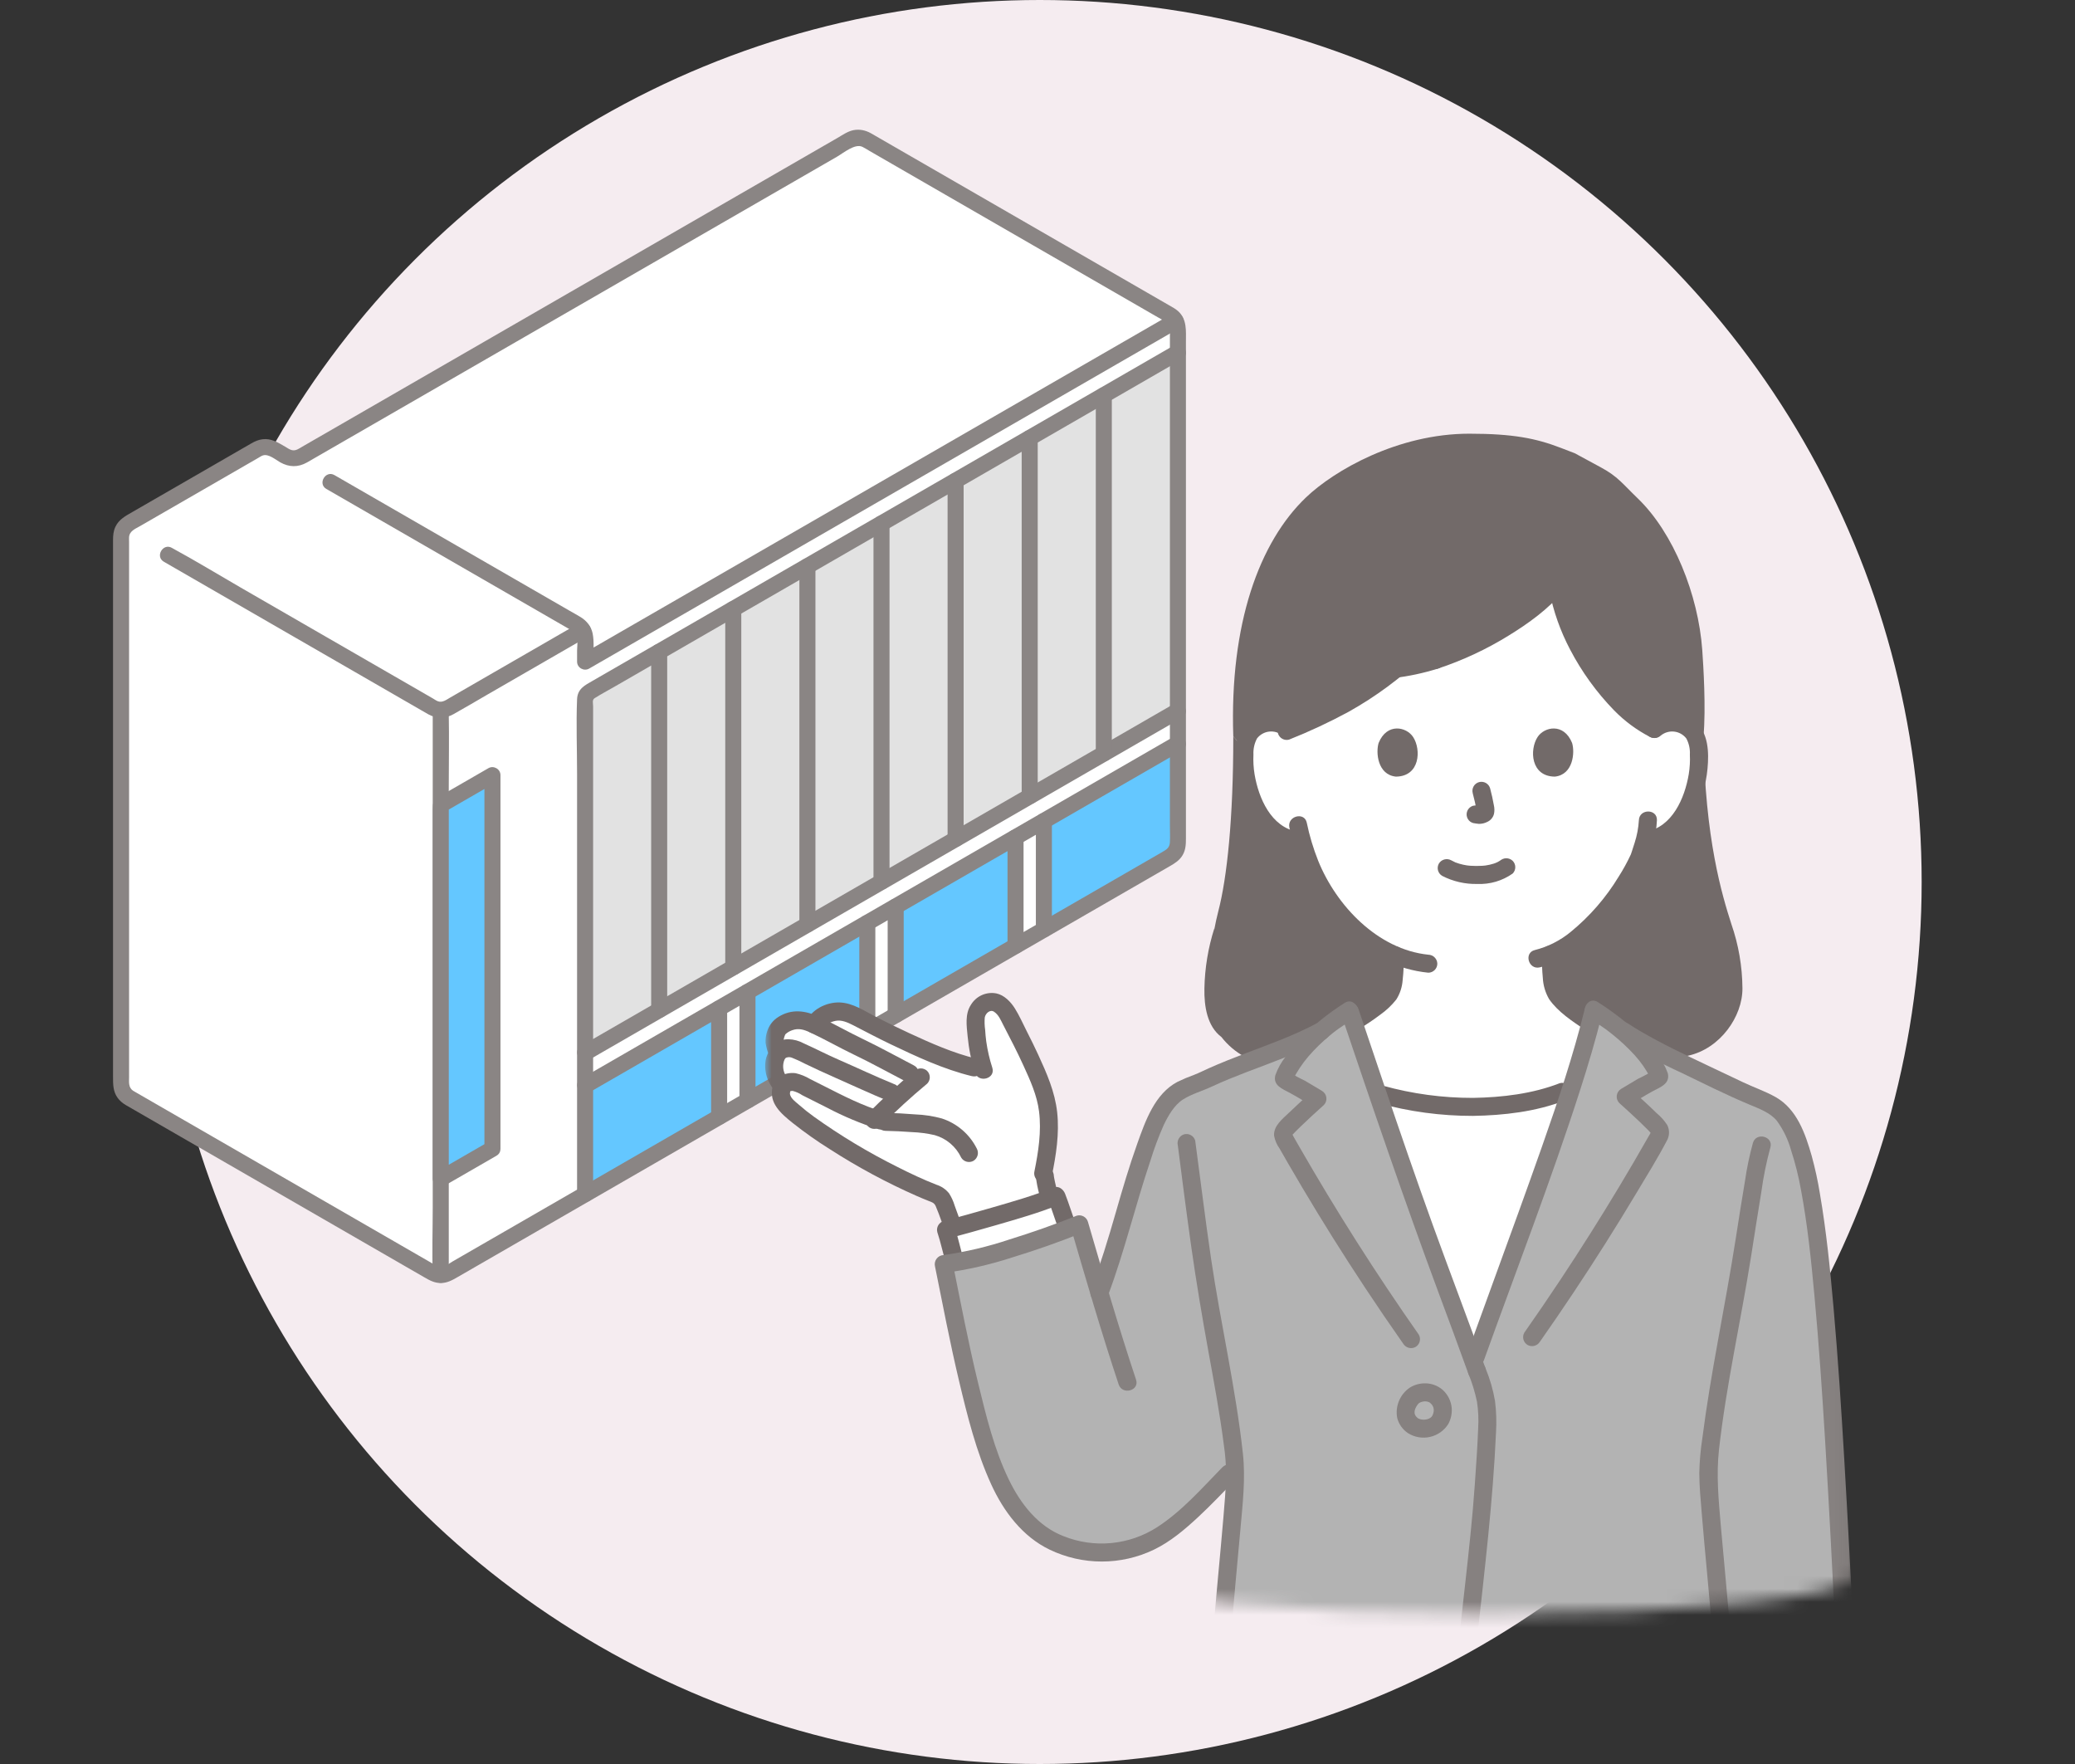 <svg width="160" height="136" viewBox="0 0 160 136" fill="none" xmlns="http://www.w3.org/2000/svg">
<rect x="0" y="0" width="160" height="136" fill="#333333" stroke="none"/>
<circle cx="80.176" cy="68" r="68" fill="#F5ECF0"/>
<path d="M9.335 83.014V41.406C9.335 40.965 9.571 40.556 9.953 40.336L19.847 34.629C20.23 34.408 20.701 34.408 21.083 34.629L22.03 35.175C22.413 35.395 22.882 35.397 23.264 35.176C33.271 29.407 58.317 14.957 65.563 10.778C65.945 10.558 66.415 10.559 66.798 10.78L90.209 24.285C90.592 24.506 90.828 24.911 90.828 25.352C90.828 37.631 90.828 52.586 90.828 64.996C90.828 65.437 90.59 65.844 90.207 66.064C70.305 77.546 54.513 86.656 34.609 98.137C34.226 98.358 33.752 98.359 33.37 98.138L9.953 84.63C9.571 84.409 9.335 84.001 9.335 83.56V83.014Z" fill="white"/>
<path d="M45.115 53.536C52.127 49.491 83.816 31.21 90.827 27.166V54.804C74.03 64.493 62.452 71.173 45.115 81.174V53.536Z" fill="#E2E2E2"/>
<path d="M90.829 57.326V65.706C87.326 67.726 83.889 69.709 80.494 71.668V63.288C83.766 61.4 87.175 59.434 90.829 57.326Z" fill="#64C7FF"/>
<path d="M78.307 64.549C78.307 68.02 78.307 69.46 78.307 72.929C75.2 74.721 72.124 76.495 69.064 78.261V69.882C72.111 68.123 75.159 66.365 78.307 64.549Z" fill="#64C7FF"/>
<path d="M66.878 71.142V79.522C63.793 81.302 60.719 83.075 57.636 84.853V76.474C60.811 74.642 63.858 72.884 66.878 71.142Z" fill="#64C7FF"/>
<path d="M55.45 77.735V86.115C52.026 88.09 48.589 90.073 45.115 92.077V83.697C48.784 81.581 52.194 79.613 55.45 77.735Z" fill="#64C7FF"/>
<path d="M9.953 83.014V41.782C9.953 41.658 9.944 41.531 9.953 41.407C9.989 40.929 10.449 40.763 10.813 40.553C13.85 38.801 16.887 37.049 19.923 35.298C20.034 35.234 20.153 35.148 20.277 35.11C20.717 34.975 21.249 35.444 21.61 35.646C22.292 36.028 22.981 36.041 23.667 35.657C24.066 35.434 24.459 35.201 24.855 34.972C26.815 33.843 28.774 32.712 30.733 31.582C35.624 28.762 40.514 25.941 45.405 23.12C50.086 20.419 54.767 17.719 59.449 15.019C61.146 14.039 62.844 13.06 64.542 12.081C65.042 11.792 65.923 11.045 66.497 11.32C66.688 11.411 66.869 11.534 67.052 11.639C69.802 13.226 72.553 14.813 75.304 16.4C78.863 18.453 82.422 20.506 85.981 22.559L89.266 24.454C89.468 24.571 89.682 24.677 89.877 24.806C90.285 25.076 90.21 25.488 90.21 25.927C90.21 26.83 90.21 27.732 90.21 28.635C90.21 36.462 90.21 44.288 90.21 52.115C90.21 55.946 90.21 59.777 90.21 63.609C90.21 64.045 90.231 64.487 90.21 64.923C90.188 65.364 89.956 65.495 89.593 65.705C88.647 66.251 87.701 66.797 86.754 67.343C84.935 68.392 83.116 69.442 81.296 70.491C74.399 74.47 67.502 78.449 60.605 82.427C53.642 86.444 46.679 90.461 39.716 94.478C38.808 95.001 37.901 95.525 36.993 96.048C36.546 96.306 36.098 96.564 35.651 96.822C35.401 96.967 35.15 97.111 34.9 97.255C34.673 97.387 34.432 97.579 34.178 97.656C33.854 97.753 33.597 97.555 33.334 97.404L30.44 95.734C26.952 93.722 23.464 91.71 19.977 89.698C17.048 88.009 14.12 86.319 11.191 84.63C10.923 84.475 10.654 84.322 10.387 84.166C10.347 84.143 10.305 84.123 10.267 84.097C9.883 83.837 9.954 83.422 9.954 83.014C9.953 82.219 8.716 82.217 8.716 83.014C8.716 83.591 8.711 84.141 9.064 84.634C9.232 84.869 9.448 85.047 9.695 85.195C9.941 85.343 10.193 85.483 10.442 85.626L13.973 87.663C17.626 89.77 21.278 91.877 24.931 93.984C27.533 95.486 30.136 96.987 32.738 98.488C33.132 98.716 33.507 98.92 33.989 98.919C34.486 98.919 34.879 98.695 35.298 98.453C35.798 98.165 36.298 97.876 36.798 97.588C37.735 97.048 38.671 96.507 39.608 95.967C43.236 93.874 46.864 91.781 50.492 89.688C57.403 85.702 64.314 81.715 71.225 77.729C74.766 75.686 78.307 73.643 81.848 71.6C83.692 70.537 85.535 69.474 87.378 68.41C88.324 67.864 89.271 67.318 90.217 66.772C90.606 66.548 90.961 66.323 91.193 65.924C91.43 65.518 91.445 65.091 91.445 64.633C91.445 56.725 91.445 48.818 91.445 40.91C91.445 36.992 91.445 33.074 91.445 29.156C91.445 28.224 91.445 27.293 91.445 26.361C91.445 25.51 91.537 24.612 90.839 23.986C90.632 23.8 90.381 23.671 90.141 23.533C87.474 21.994 84.808 20.456 82.141 18.918C78.505 16.82 74.868 14.722 71.231 12.624L67.809 10.65C67.586 10.522 67.366 10.388 67.141 10.265C66.729 10.039 66.269 9.941 65.803 10.036C65.351 10.128 64.942 10.423 64.546 10.651C60.736 12.848 56.926 15.046 53.116 17.244C48.038 20.174 42.96 23.103 37.882 26.032C33.445 28.591 29.009 31.151 24.572 33.709C24.154 33.949 23.737 34.19 23.32 34.43C23.074 34.572 22.818 34.774 22.518 34.707C22.327 34.665 22.146 34.528 21.979 34.432C21.431 34.116 20.92 33.786 20.252 33.864C19.93 33.901 19.653 34.026 19.379 34.184L15.154 36.622C13.511 37.569 11.869 38.517 10.226 39.464C9.695 39.771 9.162 40.037 8.89 40.633C8.74 40.963 8.716 41.298 8.716 41.649C8.716 43.85 8.716 46.052 8.716 48.254C8.716 50.456 8.716 56.366 8.716 60.422C8.716 64.478 8.716 68.921 8.716 73.171V83.014C8.716 83.809 9.953 83.81 9.953 83.014Z" fill="#8A8584"/>
<path d="M90.516 26.633C89.353 27.303 88.191 27.974 87.028 28.645C84.134 30.314 81.24 31.984 78.346 33.654C74.613 35.807 70.879 37.961 67.145 40.115L56.128 46.471C53.391 48.05 50.653 49.629 47.915 51.209L45.676 52.5C45.094 52.836 44.53 53.103 44.497 53.911C44.419 55.82 44.497 57.749 44.497 59.659C44.497 63.677 44.497 67.695 44.497 71.713C44.497 75.915 44.497 80.116 44.497 84.318V91.725C44.497 91.842 44.497 91.96 44.497 92.078C44.497 92.873 45.734 92.874 45.734 92.078C45.734 90.343 45.734 88.609 45.734 86.874V75.066C45.734 70.832 45.734 66.597 45.734 62.363C45.734 59.733 45.734 57.102 45.734 54.471C45.734 54.217 45.641 53.959 45.853 53.826C46.346 53.514 46.867 53.241 47.371 52.95C49.775 51.563 52.179 50.176 54.583 48.79C58.112 46.754 61.642 44.718 65.171 42.682C68.95 40.502 72.729 38.322 76.507 36.142L85.965 30.686L90.915 27.83L91.141 27.7C91.83 27.302 91.208 26.234 90.516 26.633H90.516Z" fill="#8A8584"/>
<path d="M25.166 37.697C27.552 39.074 29.939 40.45 32.326 41.827L42.746 47.837L44.04 48.583C44.153 48.647 44.275 48.707 44.359 48.809C44.628 49.136 44.498 49.755 44.498 50.15V51.013C44.498 51.483 45.023 51.78 45.428 51.546C47.597 50.296 49.765 49.045 51.933 47.795C55.237 45.889 58.541 43.983 61.845 42.077C65.551 39.939 69.258 37.801 72.965 35.663C76.373 33.697 79.78 31.731 83.189 29.765C85.592 28.379 87.995 26.993 90.398 25.607C90.59 25.496 90.782 25.385 90.974 25.275C91.663 24.878 91.041 23.809 90.349 24.208C88.122 25.492 85.896 26.776 83.669 28.061C80.335 29.984 77.001 31.907 73.666 33.831C69.958 35.97 66.249 38.109 62.541 40.249C59.16 42.199 55.779 44.149 52.397 46.1C50.05 47.454 47.701 48.809 45.353 50.163C45.17 50.268 44.987 50.374 44.805 50.479L45.735 51.013C45.735 50.304 45.839 49.518 45.694 48.824C45.582 48.291 45.24 47.867 44.782 47.584C44.509 47.415 44.223 47.262 43.945 47.101C42.536 46.289 41.128 45.477 39.72 44.664C35.989 42.512 32.258 40.36 28.527 38.209C27.615 37.682 26.702 37.156 25.79 36.63C25.099 36.232 24.476 37.299 25.165 37.697L25.166 37.697Z" fill="#8A8584"/>
<path d="M34.604 98.303V60.632C34.604 58.773 34.64 56.911 34.604 55.052C34.603 55.006 34.604 54.96 34.604 54.913C34.604 54.118 33.367 54.117 33.367 54.913V93.058C33.367 94.778 33.308 96.51 33.367 98.23C33.368 98.254 33.367 98.279 33.367 98.303C33.367 99.099 34.604 99.1 34.604 98.303Z" fill="#8A8584"/>
<path d="M12.632 43.307C14.114 44.162 15.596 45.017 17.078 45.872L25.88 50.949C28.088 52.223 30.296 53.497 32.504 54.771C32.676 54.87 32.848 54.973 33.022 55.069C33.648 55.417 34.334 55.413 34.958 55.066C35.849 54.57 36.726 54.046 37.609 53.536L45.104 49.212L45.262 49.121C45.952 48.723 45.33 47.655 44.638 48.054C42.472 49.303 40.307 50.553 38.141 51.802L34.709 53.783C34.417 53.951 34.102 54.202 33.748 54.059C33.62 54.008 33.497 53.916 33.378 53.848C31.382 52.696 29.386 51.545 27.39 50.394C24.45 48.698 21.511 47.002 18.571 45.306C16.829 44.301 15.106 43.248 13.338 42.288C13.311 42.273 13.284 42.256 13.256 42.24C12.566 41.842 11.943 42.909 12.632 43.307Z" fill="#8A8584"/>
<path d="M45.428 84.23C51.541 80.703 57.655 77.177 63.768 73.649L80.704 63.88C84.182 61.873 87.661 59.866 91.139 57.859C91.828 57.462 91.206 56.394 90.515 56.792C84.53 60.245 78.546 63.697 72.561 67.15C66.88 70.427 61.199 73.705 55.517 76.982C51.946 79.042 48.375 81.103 44.803 83.163C44.114 83.561 44.736 84.629 45.428 84.23Z" fill="#8A8584"/>
<path d="M45.428 81.708C51.541 78.181 57.655 74.654 63.768 71.127C69.413 67.87 75.058 64.614 80.704 61.357L91.139 55.337C91.828 54.94 91.206 53.871 90.515 54.27C84.53 57.723 78.546 61.175 72.561 64.628C66.88 67.905 61.199 71.182 55.517 74.46L44.803 80.641C44.114 81.038 44.736 82.106 45.428 81.708Z" fill="#8A8584"/>
<path d="M50.21 50.241V77.878C50.21 78.673 51.447 78.674 51.447 77.878V50.241C51.447 49.446 50.21 49.444 50.21 50.241Z" fill="#8A8584"/>
<path d="M55.923 46.944V74.581C55.923 75.376 57.16 75.378 57.16 74.581V46.944C57.16 46.149 55.923 46.148 55.923 46.944Z" fill="#8A8584"/>
<path d="M61.64 43.648V71.285C61.64 72.08 62.877 72.082 62.877 71.285V43.648C62.877 42.853 61.64 42.852 61.64 43.648Z" fill="#8A8584"/>
<path d="M67.353 40.352V67.986C67.353 68.781 68.59 68.782 68.59 67.986V40.352C68.59 39.557 67.353 39.556 67.353 40.352Z" fill="#8A8584"/>
<path d="M73.067 37.056V64.692C73.067 65.488 74.304 65.489 74.304 64.692V37.056C74.304 36.261 73.067 36.259 73.067 37.056Z" fill="#8A8584"/>
<path d="M78.781 33.759V61.396C78.781 62.191 80.017 62.193 80.017 61.396V33.759C80.017 32.964 78.781 32.963 78.781 33.759Z" fill="#8A8584"/>
<path d="M84.495 30.466V58.1C84.495 58.895 85.731 58.896 85.731 58.1V30.466C85.731 29.671 84.495 29.67 84.495 30.466Z" fill="#8A8584"/>
<path d="M56.069 86.115V77.735C56.069 76.94 54.832 76.938 54.832 77.735V86.115C54.832 86.91 56.069 86.911 56.069 86.115Z" fill="#8A8584"/>
<path d="M58.255 84.854V76.474C58.255 75.679 57.018 75.678 57.018 76.474V84.854C57.018 85.649 58.255 85.65 58.255 84.854Z" fill="#8A8584"/>
<path d="M67.496 79.522V71.142C67.496 70.347 66.26 70.346 66.26 71.142V79.522C66.26 80.317 67.496 80.319 67.496 79.522Z" fill="#8A8584"/>
<path d="M69.683 78.261V69.882C69.683 69.086 68.446 69.085 68.446 69.882V78.261C68.446 79.057 69.683 79.058 69.683 78.261Z" fill="#8A8584"/>
<path d="M79.874 63.288C79.874 66.082 79.874 68.875 79.874 71.668C79.874 72.463 81.111 72.465 81.111 71.668C81.111 68.875 81.111 66.082 81.111 63.288C81.111 62.493 79.874 62.492 79.874 63.288Z" fill="#8A8584"/>
<path d="M78.925 72.93V64.55C78.925 63.755 77.688 63.754 77.688 64.55V72.93C77.688 73.725 78.925 73.727 78.925 72.93Z" fill="#8A8584"/>
<path d="M37.97 59.759V88.57L33.985 90.869V62.058L37.97 59.759Z" fill="#64C7FF"/>
<path d="M38.59 88.57V59.759C38.59 59.289 38.066 58.992 37.66 59.225L35.014 60.752C34.597 60.992 34.174 61.223 33.763 61.473C33.414 61.687 33.368 61.964 33.368 62.366V90.869C33.368 91.34 33.893 91.637 34.298 91.403C35.627 90.636 36.956 89.87 38.284 89.104C38.973 88.706 38.351 87.638 37.66 88.037C36.331 88.803 35.003 89.57 33.674 90.336L34.605 90.869V62.058L34.298 62.592C35.627 61.825 36.955 61.059 38.284 60.292L37.353 59.759V88.57C37.353 89.365 38.59 89.367 38.59 88.57Z" fill="#8A8584"/>
<mask id="mask0_923_21941" style="mask-type:alpha" maskUnits="userSpaceOnUse" x="59" y="31" width="84" height="94">
<path fill-rule="evenodd" clip-rule="evenodd" d="M142.95 31H59V121.008H86.98C86.792 121.149 86.695 121.294 86.695 121.441C86.695 123.114 99.288 124.47 114.822 124.47C130.357 124.47 142.95 123.114 142.95 121.441C142.95 121.294 142.853 121.149 142.665 121.008H142.95V31Z" fill="#D9D9D9"/>
</mask>
<g mask="url(#mask0_923_21941)">
<path d="M80.131 83.219C79.401 81.489 78.585 79.796 77.686 78.148C77.623 78.026 77.179 77.407 76.757 77.286C76.568 77.23 76.368 77.226 76.178 77.275C75.987 77.324 75.814 77.424 75.676 77.564C75.538 77.692 75.429 77.847 75.353 78.02C75.277 78.192 75.237 78.377 75.235 78.565C75.238 79.876 75.437 81.179 75.825 82.431C73.581 82.13 69.085 80 66.687 78.735C66.111 78.432 65.538 78.084 64.891 77.993C64.224 77.895 63.042 78.356 62.809 78.996C61.898 78.556 61.402 78.565 60.835 78.78C60.161 79.036 59.964 79.304 59.831 79.685C59.75 79.895 59.713 80.12 59.724 80.346C59.734 80.571 59.791 80.792 59.891 80.994C59.923 81.05 59.943 81.112 59.949 81.177C59.944 81.242 59.921 81.305 59.884 81.36C59.701 81.753 59.649 82.195 59.735 82.62C59.821 83.046 60.04 83.432 60.362 83.724C60.239 83.929 60.185 84.167 60.206 84.404C60.228 84.641 60.324 84.866 60.482 85.045C62.218 87.011 68.42 90.623 71.963 91.987C72.162 92.047 72.347 92.145 72.507 92.276C72.672 92.455 72.792 92.67 72.859 92.904C73.104 93.575 73.281 94.026 73.487 94.666C74.971 94.263 78.832 93.196 80.957 92.413C80.783 91.838 80.652 91.251 80.566 90.656C80.566 90.656 80.537 90.329 80.517 90.076C80.939 87.885 81.135 85.705 80.299 83.63C80.242 83.488 80.186 83.351 80.131 83.219Z" fill="white"/>
<path d="M60.926 84.149C60.944 84.02 60.939 84.132 60.895 84.149C60.965 84.118 61.04 84.103 61.116 84.105C61.382 84.172 61.634 84.284 61.861 84.438C62.507 84.76 63.149 85.09 63.795 85.411C65.054 86.074 66.369 86.624 67.725 87.056C68.586 87.307 68.953 85.968 68.095 85.718C66.513 85.255 65.039 84.491 63.575 83.75C63.201 83.561 62.828 83.371 62.453 83.184C62.112 82.981 61.743 82.832 61.357 82.743C60.657 82.637 59.697 82.98 59.585 83.779C59.542 83.956 59.569 84.144 59.659 84.302C59.75 84.461 59.897 84.58 60.072 84.633C60.25 84.681 60.44 84.657 60.6 84.566C60.76 84.476 60.878 84.326 60.928 84.149H60.926Z" fill="#726A69"/>
<path d="M60.569 81.585C60.643 81.5 60.608 81.539 60.569 81.561C60.585 81.552 60.733 81.516 60.722 81.517C60.833 81.495 60.948 81.504 61.054 81.543C61.398 81.678 61.733 81.833 62.059 82.006C62.829 82.375 63.601 82.736 64.383 83.079C65.771 83.686 67.142 84.335 68.545 84.906C68.723 84.954 68.912 84.93 69.073 84.84C69.233 84.749 69.35 84.599 69.4 84.422C69.445 84.245 69.419 84.057 69.329 83.898C69.239 83.739 69.09 83.621 68.915 83.568C67.541 83.008 66.03 82.294 64.603 81.671C63.713 81.283 62.852 80.833 61.966 80.436C61.611 80.243 61.215 80.136 60.81 80.124C60.585 80.117 60.36 80.156 60.15 80.238C59.939 80.321 59.748 80.445 59.588 80.603C59.462 80.736 59.391 80.912 59.391 81.094C59.391 81.277 59.462 81.453 59.588 81.585C59.719 81.713 59.895 81.786 60.079 81.786C60.263 81.786 60.44 81.713 60.571 81.585L60.569 81.585Z" fill="#726A69"/>
<path d="M59.585 83.78C59.247 85.039 60.24 85.868 61.116 86.573C62.031 87.299 62.986 87.974 63.977 88.593C66.122 89.974 68.372 91.186 70.708 92.215C71.002 92.343 71.299 92.468 71.597 92.585C71.858 92.689 72.03 92.723 72.151 92.99C72.474 93.758 72.748 94.545 72.971 95.347C73.229 96.2 74.572 95.836 74.312 94.978C74.104 94.292 73.861 93.619 73.612 92.948C73.513 92.613 73.366 92.294 73.178 92C72.924 91.686 72.583 91.455 72.197 91.335C71.192 90.941 70.191 90.472 69.202 89.969C66.96 88.853 64.809 87.56 62.772 86.103C62.366 85.812 61.975 85.501 61.6 85.17C61.31 84.913 60.809 84.584 60.927 84.147C61.158 83.284 59.817 82.915 59.586 83.779L59.585 83.78Z" fill="#726A69"/>
<path d="M75.308 81.628C73.507 81.194 71.781 80.426 70.106 79.651C69.254 79.257 68.409 78.844 67.573 78.415C66.688 77.96 65.768 77.319 64.74 77.287C63.704 77.255 62.547 77.843 62.139 78.812L63.16 78.397C62.108 77.904 61.028 77.756 60.002 78.414C59.602 78.666 59.304 79.051 59.16 79.501C59.06 79.792 59.017 80.1 59.032 80.407C59.089 80.731 59.172 81.051 59.279 81.363V80.993C59.229 81.229 59.088 81.449 59.045 81.698C58.999 81.954 58.989 82.215 59.016 82.473C59.081 83.076 59.336 83.643 59.743 84.093C60.336 84.764 61.316 83.779 60.726 83.111C60.575 82.94 60.47 82.734 60.42 82.512C60.37 82.29 60.376 82.058 60.439 81.839C60.538 81.539 60.702 81.293 60.613 80.948C60.535 80.651 60.378 80.439 60.434 80.117C60.45 80.033 60.474 79.951 60.504 79.871C60.516 79.834 60.542 79.776 60.512 79.846C60.564 79.725 60.543 79.762 60.599 79.705C60.746 79.578 60.918 79.481 61.103 79.422C61.567 79.258 61.977 79.37 62.461 79.597C62.554 79.647 62.656 79.677 62.762 79.683C62.867 79.689 62.973 79.671 63.07 79.632C63.168 79.592 63.256 79.531 63.327 79.453C63.398 79.376 63.452 79.283 63.483 79.182C63.454 79.248 63.554 79.12 63.569 79.106C63.636 79.045 63.709 78.993 63.788 78.949C63.983 78.836 64.194 78.754 64.415 78.708C64.878 78.607 65.366 78.826 65.797 79.048C66.751 79.54 67.698 80.041 68.665 80.504C70.676 81.464 72.764 82.441 74.939 82.968C75.809 83.178 76.18 81.84 75.309 81.63L75.308 81.628Z" fill="#726A69"/>
<path d="M62.459 79.595C63.61 80.133 64.716 80.769 65.863 81.319C67.183 81.951 68.463 82.663 69.762 83.337C70.556 83.748 71.26 82.551 70.464 82.139C69.165 81.465 67.885 80.753 66.564 80.12C65.418 79.571 64.312 78.935 63.161 78.396C63.001 78.308 62.813 78.285 62.636 78.332C62.459 78.378 62.306 78.49 62.21 78.645C62.118 78.804 62.093 78.993 62.14 79.171C62.186 79.349 62.301 79.501 62.459 79.595Z" fill="#726A69"/>
<path d="M70.509 82.566C69.26 83.603 68.063 84.7 66.919 85.854C66.791 85.985 66.719 86.161 66.72 86.344C66.721 86.527 66.794 86.702 66.923 86.832C67.053 86.961 67.229 87.034 67.412 87.035C67.596 87.036 67.772 86.964 67.903 86.836C69.045 85.682 70.241 84.586 71.492 83.547C71.622 83.417 71.695 83.24 71.695 83.057C71.695 82.873 71.622 82.696 71.492 82.566C71.36 82.44 71.184 82.37 71.001 82.37C70.818 82.37 70.642 82.44 70.509 82.566Z" fill="#726A69"/>
<path d="M68.287 87.186C68.965 87.2 69.642 87.232 70.319 87.283C70.91 87.305 71.498 87.383 72.075 87.516C72.519 87.642 72.931 87.862 73.282 88.16C73.635 88.459 73.918 88.829 74.115 89.246C74.209 89.403 74.362 89.518 74.539 89.564C74.717 89.611 74.906 89.586 75.066 89.495C75.222 89.399 75.336 89.247 75.382 89.07C75.429 88.893 75.405 88.705 75.316 88.545C75.043 88.003 74.667 87.52 74.207 87.123C73.747 86.727 73.213 86.425 72.636 86.235C71.963 86.049 71.27 85.942 70.572 85.917C69.812 85.853 69.05 85.815 68.287 85.799C67.392 85.781 67.393 87.168 68.287 87.187V87.186Z" fill="#726A69"/>
<path d="M79.87 90.656C79.959 91.641 80.291 92.599 80.552 93.547C80.6 93.725 80.718 93.876 80.879 93.966C81.039 94.057 81.229 94.081 81.407 94.032C81.585 93.983 81.736 93.866 81.827 93.706C81.918 93.546 81.941 93.356 81.892 93.178C81.768 92.725 81.636 92.273 81.516 91.818C81.453 91.58 81.393 91.342 81.342 91.102C81.319 90.996 81.297 90.89 81.279 90.784C81.275 90.733 81.267 90.683 81.255 90.633C81.255 90.633 81.276 90.825 81.269 90.734C81.266 90.708 81.263 90.682 81.261 90.656C81.256 90.473 81.184 90.298 81.058 90.165C80.961 90.067 80.837 90.001 80.701 89.974C80.566 89.947 80.426 89.961 80.299 90.014C80.172 90.066 80.063 90.156 79.987 90.27C79.91 90.384 79.87 90.519 79.87 90.656V90.656Z" fill="#726A69"/>
<path d="M73.051 94.784C74.065 94.511 79.28 93.101 81.458 92.22C81.655 92.717 82.051 93.932 82.301 94.587L82.359 94.728C79.745 95.728 76.217 96.888 73.649 97.327L73.633 97.277C73.386 96.477 73.031 95.051 72.948 94.812L73.051 94.784Z" fill="white"/>
<path d="M127.573 56.214C127.802 56.017 128.07 55.87 128.36 55.785C128.65 55.701 128.955 55.679 129.254 55.723C129.547 55.764 129.828 55.871 130.074 56.035C130.321 56.198 130.528 56.415 130.68 56.669C130.856 57.02 130.956 57.403 130.973 57.795C131.101 59.328 130.805 60.866 130.116 62.241C129.792 62.937 129.321 63.554 128.735 64.051C128.26 64.436 127.692 64.691 127.088 64.791L126.807 64.835C126.671 65.34 126.519 65.765 126.445 65.992C125.952 67.329 123.119 72.059 119.599 73.567C119.593 74.514 119.572 75.606 119.905 76.425C120.157 77.047 121.339 77.969 122.582 78.808C122.582 78.808 121.899 88.036 113.143 88.036C104.388 88.036 104.432 78.747 104.432 78.747C105.759 77.926 106.99 77.033 107.237 76.425C107.561 75.621 107.546 74.562 107.541 73.627C105.818 72.841 104.305 71.661 103.125 70.182C101.842 68.611 100.908 66.784 100.387 64.825C99.595 64.829 98.828 64.556 98.218 64.053C97.632 63.556 97.161 62.939 96.836 62.243C96.148 60.868 95.851 59.33 95.979 57.797C95.997 57.405 96.097 57.022 96.273 56.671C96.425 56.417 96.632 56.2 96.879 56.036C97.125 55.873 97.406 55.766 97.699 55.725C97.998 55.681 98.303 55.703 98.593 55.788C98.883 55.872 99.151 56.019 99.379 56.216C99.379 56.216 99.988 42.974 113.894 42.974C128.187 42.971 127.573 56.214 127.573 56.214Z" fill="white"/>
<path d="M130.974 57.795C130.956 57.404 130.857 57.02 130.681 56.67C130.529 56.416 130.322 56.199 130.075 56.035C129.828 55.871 129.547 55.765 129.254 55.723C128.955 55.68 128.65 55.701 128.36 55.786C128.07 55.871 127.802 56.017 127.573 56.215C125.547 55.212 124.099 53.445 123.101 52.032C121.049 49.124 120.462 47.099 120.08 45.056C118.277 47.255 114.265 49.722 110.694 50.877C110.237 51.022 109.773 51.145 109.303 51.243C108.688 51.398 108.063 51.512 107.433 51.584C106.3 52.453 105.114 53.249 103.881 53.969C103.127 54.415 100.293 55.716 99.275 56.131C99.053 55.962 98.799 55.839 98.529 55.769C98.258 55.699 97.977 55.684 97.7 55.724C97.407 55.765 97.126 55.872 96.88 56.036C96.633 56.199 96.426 56.416 96.274 56.67C96.098 57.021 95.998 57.404 95.98 57.796L95.097 56.778C94.808 48.093 97.098 41.795 100.706 38.347C102.882 36.269 107.784 33.437 113.291 33.437C116.652 33.437 118.431 33.791 120.345 34.527L121.426 34.943L123.454 36.041C124.75 36.743 125.096 37.279 126.286 38.425C129.039 41.076 130.954 45.847 131.259 50.119C131.346 51.352 131.548 54.558 131.354 56.778L130.974 57.795Z" fill="#726A69"/>
<path d="M93.635 71.572C93.157 73.074 92.9 74.638 92.87 76.213C92.845 77.585 93.082 79.127 94.182 79.951C94.667 80.577 95.278 81.095 95.975 81.473C96.672 81.85 97.44 82.079 98.23 82.144L104.433 78.746C105.76 77.925 106.991 77.031 107.237 76.424C107.562 75.62 107.547 74.562 107.542 73.628C105.819 72.841 104.307 71.66 103.126 70.181C101.854 68.623 100.926 66.815 100.403 64.875L99.866 64.792C99.262 64.691 98.695 64.436 98.219 64.051C97.633 63.554 97.162 62.937 96.838 62.242C96.149 60.866 95.853 59.328 95.981 57.796L95.097 56.777C95.1 63.106 94.617 67.672 93.939 70.265C93.831 70.679 93.727 71.159 93.629 71.673" fill="#726A69"/>
<path d="M131.355 56.777C131.451 64.665 132.807 69.077 133.505 71.248C134.057 72.838 134.344 74.507 134.357 76.19C134.374 78.367 132.642 80.854 130.156 81.394L128.434 81.769L122.582 78.806C121.339 77.968 120.157 77.046 119.905 76.424C119.571 75.605 119.592 74.513 119.598 73.565C123.119 72.059 125.951 67.329 126.445 65.992C126.519 65.766 126.671 65.34 126.806 64.835L127.088 64.791C127.692 64.69 128.259 64.435 128.735 64.05C129.32 63.553 129.792 62.936 130.116 62.241C130.805 60.865 131.101 59.327 130.973 57.795L131.355 56.777Z" fill="#726A69"/>
<path d="M128.066 56.705C128.209 56.589 128.374 56.502 128.551 56.451C128.728 56.399 128.913 56.383 129.097 56.405C129.28 56.426 129.457 56.484 129.617 56.575C129.777 56.666 129.918 56.788 130.03 56.934C130.233 57.315 130.328 57.744 130.303 58.175C130.327 58.684 130.298 59.194 130.216 59.697C129.905 61.532 128.95 63.767 126.904 64.123C126.727 64.173 126.577 64.29 126.486 64.45C126.395 64.61 126.371 64.799 126.418 64.976C126.471 65.151 126.589 65.299 126.748 65.39C126.908 65.48 127.096 65.506 127.273 65.461C130.087 64.972 131.431 61.787 131.664 59.252C131.777 58.025 131.746 56.491 130.708 55.645C130.192 55.229 129.544 55.009 128.881 55.023C128.217 55.038 127.58 55.285 127.082 55.723C126.953 55.854 126.881 56.03 126.881 56.214C126.881 56.398 126.953 56.574 127.082 56.705C127.214 56.831 127.39 56.902 127.574 56.902C127.757 56.902 127.933 56.831 128.065 56.705L128.066 56.705Z" fill="#726A69"/>
<path d="M126.372 63.231C126.338 63.823 126.228 64.409 126.046 64.973C125.98 65.196 125.907 65.417 125.832 65.638C125.81 65.705 125.787 65.772 125.764 65.84C125.717 65.976 125.735 65.908 125.754 65.869C125.48 66.46 125.167 67.033 124.816 67.582C123.831 69.21 122.573 70.658 121.098 71.861C120.296 72.518 119.36 72.99 118.355 73.245C117.483 73.446 117.852 74.784 118.725 74.583C120.841 74.096 122.614 72.576 124.01 70.981C125.179 69.69 126.156 68.238 126.911 66.669C127.413 65.589 127.702 64.423 127.763 63.235C127.794 62.342 126.403 62.343 126.372 63.235V63.231Z" fill="#726A69"/>
<path d="M99.872 55.724C99.374 55.286 98.737 55.038 98.073 55.023C97.41 55.009 96.763 55.23 96.246 55.645C95.208 56.492 95.177 58.026 95.29 59.252C95.522 61.787 96.868 64.972 99.681 65.461C99.859 65.505 100.046 65.479 100.205 65.389C100.364 65.299 100.483 65.151 100.536 64.976C100.584 64.799 100.559 64.61 100.468 64.45C100.378 64.291 100.228 64.173 100.051 64.123C98.004 63.767 97.049 61.532 96.738 59.697C96.656 59.194 96.627 58.684 96.651 58.175C96.629 57.745 96.723 57.316 96.925 56.934C97.037 56.788 97.177 56.666 97.338 56.575C97.498 56.483 97.675 56.425 97.858 56.404C98.041 56.383 98.227 56.398 98.404 56.45C98.581 56.502 98.746 56.588 98.889 56.705C99.021 56.831 99.197 56.901 99.38 56.901C99.563 56.901 99.739 56.831 99.872 56.705C100.001 56.574 100.073 56.398 100.073 56.214C100.073 56.031 100.001 55.855 99.872 55.724H99.872Z" fill="#726A69"/>
<path d="M99.422 63.797C100.311 67.994 102.794 72.085 106.756 74.027C107.816 74.546 108.96 74.874 110.135 74.993C110.319 74.992 110.495 74.918 110.625 74.788C110.755 74.658 110.829 74.483 110.83 74.299C110.826 74.116 110.752 73.942 110.622 73.813C110.492 73.683 110.318 73.609 110.135 73.605C106.235 73.2 103.045 69.835 101.642 66.361C101.264 65.411 100.97 64.43 100.763 63.428C100.578 62.555 99.237 62.924 99.422 63.797Z" fill="#726A69"/>
<path d="M118.904 73.567C118.886 74.179 118.906 74.791 118.965 75.4C118.994 75.977 119.162 76.539 119.454 77.038C120.141 78.028 121.25 78.741 122.232 79.406C122.311 79.452 122.398 79.482 122.489 79.494C122.579 79.507 122.671 79.501 122.759 79.478C122.848 79.455 122.931 79.415 123.003 79.359C123.076 79.304 123.137 79.236 123.183 79.157C123.23 79.078 123.26 78.991 123.272 78.901C123.284 78.811 123.279 78.719 123.256 78.631C123.233 78.542 123.192 78.46 123.137 78.387C123.082 78.314 123.013 78.253 122.934 78.207C122.467 77.891 122.002 77.567 121.564 77.21C121.373 77.053 121.185 76.892 121.008 76.718C120.93 76.643 120.854 76.566 120.782 76.487C120.745 76.447 120.709 76.405 120.674 76.363C120.603 76.278 120.751 76.488 120.655 76.337C120.613 76.27 120.571 76.207 120.535 76.137C120.497 76.061 120.573 76.249 120.534 76.126C120.513 76.06 120.49 75.996 120.47 75.93C120.408 75.713 120.365 75.491 120.34 75.267C120.294 74.701 120.279 74.134 120.295 73.567C120.3 72.674 118.91 72.672 118.904 73.567V73.567Z" fill="#726A69"/>
<path d="M106.846 73.628C106.861 74.183 106.845 74.739 106.798 75.293C106.771 75.524 106.724 75.752 106.659 75.975C106.639 76.04 106.617 76.103 106.595 76.166C106.611 76.122 106.634 76.099 106.6 76.153C106.575 76.191 106.441 76.39 106.538 76.266C105.904 77.068 104.942 77.612 104.082 78.146C103.922 78.239 103.807 78.391 103.76 78.569C103.713 78.747 103.739 78.936 103.832 79.095C103.925 79.254 104.078 79.37 104.256 79.416C104.435 79.463 104.624 79.437 104.784 79.344C105.345 78.995 105.9 78.633 106.426 78.232C106.893 77.903 107.31 77.509 107.665 77.062C107.952 76.609 108.121 76.091 108.157 75.556C108.229 74.915 108.256 74.271 108.238 73.627C108.232 72.734 106.841 72.733 106.847 73.627L106.846 73.628Z" fill="#726A69"/>
<path d="M111.095 46.843C109.858 48.665 108.311 50.257 106.524 51.546C104.972 52.71 103.306 53.715 101.552 54.544C101.073 54.769 100.593 54.991 100.111 55.209C99.9 55.304 99.688 55.398 99.475 55.492C99.382 55.533 99.288 55.574 99.194 55.614L99.096 55.656C98.893 55.743 99.212 55.608 99.026 55.685C98.852 55.739 98.705 55.858 98.615 56.016C98.525 56.175 98.499 56.362 98.542 56.539C98.592 56.716 98.71 56.866 98.87 56.956C99.03 57.047 99.219 57.071 99.397 57.023C100.965 56.401 102.495 55.687 103.978 54.884C106.089 53.704 108.04 52.26 109.782 50.585C110.729 49.666 111.572 48.646 112.296 47.544C112.786 46.792 111.582 46.098 111.095 46.843Z" fill="#726A69"/>
<path d="M110.508 50.207C109.972 50.376 109.428 50.504 108.88 50.627C108.635 50.682 108.388 50.737 108.142 50.784C108.016 50.807 107.891 50.828 107.765 50.847C107.729 50.853 107.499 50.891 107.69 50.859C107.613 50.872 107.535 50.878 107.458 50.888C107.275 50.892 107.101 50.967 106.971 51.096C106.842 51.225 106.767 51.399 106.763 51.582C106.778 51.922 107.071 52.321 107.458 52.276C108.619 52.14 109.764 51.896 110.879 51.546C110.967 51.522 111.049 51.481 111.121 51.425C111.193 51.369 111.253 51.299 111.299 51.22C111.344 51.141 111.373 51.053 111.384 50.963C111.395 50.872 111.389 50.781 111.364 50.693C111.34 50.605 111.299 50.523 111.242 50.451C111.186 50.379 111.117 50.319 111.037 50.273C110.958 50.228 110.87 50.2 110.78 50.188C110.689 50.177 110.597 50.184 110.509 50.208L110.508 50.207Z" fill="#726A69"/>
<path d="M119.541 44.622C118.421 45.875 117.109 46.942 115.655 47.786C114.041 48.792 112.313 49.605 110.508 50.207C109.661 50.484 110.024 51.825 110.878 51.546C112.799 50.91 114.638 50.05 116.357 48.984C117.87 48.052 119.372 46.968 120.524 45.604C120.65 45.471 120.72 45.296 120.72 45.113C120.72 44.93 120.65 44.755 120.524 44.622C120.393 44.494 120.216 44.421 120.032 44.421C119.849 44.421 119.672 44.494 119.541 44.622Z" fill="#726A69"/>
<path d="M127.924 55.615C125.839 54.563 124.332 52.707 123.092 50.778C121.985 49.074 121.21 47.177 120.81 45.186C120.761 45.008 120.643 44.857 120.483 44.767C120.323 44.676 120.133 44.652 119.955 44.701C119.777 44.75 119.626 44.867 119.535 45.027C119.444 45.188 119.42 45.377 119.469 45.554C119.779 47.13 120.316 48.652 121.065 50.073C121.963 51.794 123.106 53.375 124.46 54.767C125.266 55.592 126.198 56.283 127.223 56.813C128.019 57.215 128.724 56.018 127.924 55.615Z" fill="#726A69"/>
<path d="M142.253 126.372C141.395 109.323 140.593 94.503 138.971 89.105C138.504 87.553 137.916 86.18 137.138 85.559C136.361 84.939 135.068 84.526 134.169 84.093C131.247 82.684 127.295 80.924 125.191 79.51L124.841 79.274C124.631 79.102 124.414 78.931 124.192 78.76L122.888 77.879C121.594 83.178 119.377 89.133 117.52 94.302C116.114 98.214 115.064 101.032 113.636 105.012C112.334 101.419 110.893 97.639 109.609 94.072C107.757 88.919 105.774 83.017 104.053 77.906L104.029 77.923L102.699 78.822C102.406 79.048 102.124 79.276 101.855 79.508L101.818 79.528C99.095 80.985 95.688 81.919 92.889 83.269C92.029 83.683 91.018 83.879 90.366 84.576C89.699 85.29 89.183 86.131 88.848 87.048C86.956 91.975 86.588 94.852 84.769 99.681C84.254 97.954 83.758 96.238 83.219 94.39C80.276 95.568 75.619 97.138 72.767 97.452C73.694 102.04 74.592 106.965 76.088 111.617C77.127 114.85 78.691 117.924 81.874 119.123C83.064 119.594 84.346 119.786 85.621 119.687C86.897 119.587 88.134 119.198 89.236 118.549C91.138 117.443 93.356 115.033 94.742 113.616C94.742 113.616 94.945 113.436 95.234 113.183C95.24 113.306 95.243 113.42 95.243 113.523C95.243 115.53 94.507 122.267 94.206 126.373L142.253 126.372Z" fill="#B3B3B3"/>
<path d="M115.497 99.876C116.144 98.102 116.783 96.353 117.52 94.303C118.689 91.05 120 87.486 121.135 83.969C120.915 84.053 120.69 84.123 120.461 84.178C118.369 85.009 115.322 85.346 113.18 85.341C110.912 85.279 108.659 84.956 106.465 84.378L106.343 84.349C107.431 87.747 108.666 91.18 109.79 94.303C111.073 97.872 112.356 101.441 113.638 105.01C114.316 103.117 114.91 101.486 115.497 99.876Z" fill="white"/>
<path d="M74.303 97.094C74.054 96.279 73.887 95.436 73.618 94.628L73.132 95.482C74.355 95.151 75.576 94.814 76.792 94.461C78.421 93.988 80.068 93.522 81.642 92.89L80.786 92.404C81.089 93.185 81.332 93.988 81.629 94.772C81.682 94.946 81.8 95.094 81.96 95.184C82.119 95.274 82.306 95.3 82.484 95.256C82.661 95.206 82.811 95.089 82.902 94.929C82.993 94.769 83.017 94.58 82.97 94.403C82.673 93.62 82.43 92.816 82.127 92.035C82.003 91.718 81.648 91.399 81.271 91.551C79.697 92.183 78.05 92.65 76.422 93.122C75.205 93.475 73.984 93.812 72.761 94.143C72.584 94.193 72.434 94.311 72.344 94.471C72.253 94.63 72.228 94.819 72.275 94.996C72.545 95.804 72.712 96.647 72.961 97.462C73.222 98.313 74.564 97.95 74.302 97.093L74.303 97.094Z" fill="#726A69"/>
<path d="M106.28 85.047C108.657 85.705 111.113 86.037 113.579 86.032C115.939 85.994 118.435 85.711 120.646 84.847C120.82 84.793 120.968 84.675 121.058 84.516C121.149 84.358 121.175 84.171 121.131 83.993C121.081 83.817 120.963 83.667 120.803 83.576C120.643 83.485 120.454 83.461 120.276 83.509C118.171 84.331 115.826 84.607 113.579 84.644C111.237 84.649 108.906 84.334 106.65 83.708C105.784 83.479 105.414 84.818 106.28 85.047V85.047Z" fill="#726A69"/>
<path d="M110.26 108.144C110.338 108.213 110.409 108.289 110.474 108.371L110.365 108.23C110.434 108.321 110.492 108.419 110.539 108.523L110.469 108.357C110.517 108.47 110.55 108.589 110.567 108.71L110.542 108.526C110.559 108.657 110.559 108.789 110.542 108.92L110.567 108.735C110.547 108.878 110.509 109.017 110.453 109.151L110.524 108.985C110.48 109.089 110.424 109.188 110.357 109.279L110.465 109.138C110.401 109.22 110.328 109.292 110.246 109.355L110.386 109.247C110.29 109.318 110.185 109.378 110.075 109.424L110.241 109.354C110.11 109.407 109.974 109.443 109.835 109.463L110.02 109.438C109.863 109.458 109.704 109.458 109.546 109.438L109.731 109.463C109.598 109.445 109.467 109.41 109.343 109.36L109.509 109.43C109.415 109.39 109.326 109.339 109.244 109.279L109.385 109.387C109.289 109.312 109.203 109.226 109.127 109.13L109.236 109.271C109.166 109.181 109.108 109.082 109.063 108.977L109.133 109.143C109.098 109.053 109.073 108.96 109.059 108.864L109.084 109.049C109.07 108.937 109.07 108.823 109.084 108.711L109.059 108.896C109.08 108.755 109.119 108.616 109.175 108.485L109.105 108.651C109.175 108.491 109.265 108.341 109.373 108.203L109.264 108.343C109.325 108.265 109.394 108.194 109.471 108.131L109.33 108.239C109.418 108.173 109.514 108.117 109.615 108.073L109.449 108.143C109.583 108.087 109.723 108.05 109.867 108.03L109.682 108.055C109.819 108.038 109.957 108.038 110.093 108.055L109.908 108.03C110.025 108.047 110.138 108.078 110.247 108.121L110.081 108.051C110.18 108.093 110.272 108.147 110.358 108.212L110.217 108.104C110.232 108.116 110.247 108.128 110.262 108.141C110.395 108.267 110.571 108.34 110.755 108.344C110.892 108.344 111.027 108.303 111.142 108.227C111.257 108.151 111.346 108.042 111.399 107.915C111.451 107.788 111.465 107.649 111.438 107.514C111.411 107.379 111.345 107.255 111.247 107.158C110.878 106.838 110.408 106.659 109.919 106.652C109.491 106.642 109.07 106.757 108.707 106.983C108.336 107.236 108.046 107.591 107.874 108.005C107.701 108.419 107.653 108.874 107.735 109.315C107.856 109.795 108.152 110.213 108.564 110.489C108.815 110.648 109.095 110.756 109.388 110.806C109.681 110.856 109.98 110.848 110.27 110.782C110.56 110.716 110.833 110.593 111.075 110.421C111.318 110.249 111.523 110.031 111.68 109.78C111.878 109.411 111.968 108.994 111.941 108.576C111.899 108.032 111.65 107.526 111.246 107.159C111.115 107.031 110.939 106.959 110.755 106.96C110.572 106.96 110.396 107.034 110.266 107.163C110.137 107.292 110.064 107.468 110.063 107.651C110.062 107.834 110.134 108.01 110.262 108.14L110.26 108.144Z" fill="#868180"/>
<path d="M113.893 126.372C114.472 121.062 115.117 115.768 115.356 110.428C115.405 109.62 115.379 108.81 115.277 108.007C115.129 107.146 114.885 106.305 114.55 105.498C114.496 105.323 114.378 105.176 114.219 105.086C114.06 104.995 113.872 104.97 113.694 105.013C113.517 105.063 113.367 105.181 113.276 105.341C113.185 105.5 113.161 105.689 113.209 105.867C113.503 106.578 113.73 107.315 113.888 108.068C113.992 108.753 114.022 109.446 113.978 110.137C113.923 111.574 113.821 113.009 113.721 114.443C113.543 117.02 113.258 119.585 112.973 122.152C112.817 123.559 112.655 124.965 112.502 126.373C112.503 126.557 112.577 126.732 112.707 126.862C112.837 126.992 113.013 127.066 113.197 127.067C113.38 127.063 113.555 126.988 113.684 126.859C113.814 126.73 113.888 126.556 113.893 126.373V126.372Z" fill="#868180"/>
<path d="M124.841 80.109C126.355 81.069 127.933 81.923 129.564 82.667C131.32 83.517 133.076 84.397 134.875 85.153C135.616 85.464 136.485 85.772 137.011 86.41C137.508 87.093 137.878 87.859 138.104 88.673C138.434 89.688 138.693 90.724 138.878 91.775C139.382 94.475 139.653 97.135 139.909 99.905C140.257 103.654 140.509 107.411 140.738 111.168C141.046 116.235 141.303 121.304 141.558 126.373C141.603 127.262 142.994 127.267 142.949 126.373C142.717 121.77 142.483 117.167 142.212 112.565C141.98 108.647 141.727 104.729 141.382 100.819C141.123 97.884 140.832 94.943 140.332 92.038C140.173 91.05 139.96 90.072 139.695 89.107C139.205 87.397 138.553 85.509 136.919 84.584C136.106 84.124 135.212 83.828 134.372 83.424C133.48 82.995 132.583 82.575 131.689 82.152C129.943 81.323 128.187 80.496 126.517 79.52C126.186 79.327 125.86 79.126 125.542 78.913C124.796 78.415 124.099 79.617 124.84 80.112L124.841 80.109Z" fill="#868180"/>
<path d="M122.193 77.805C121.307 81.382 120.136 84.885 118.914 88.358C117.697 91.817 116.441 95.262 115.185 98.707C114.485 100.627 113.788 102.547 113.094 104.469C113.047 104.646 113.071 104.835 113.162 104.995C113.253 105.154 113.403 105.272 113.579 105.322C113.757 105.368 113.945 105.342 114.105 105.252C114.264 105.162 114.382 105.013 114.435 104.838C116.925 97.912 119.591 91.036 121.845 84.028C122.467 82.094 123.045 80.145 123.533 78.172C123.748 77.305 122.408 76.936 122.193 77.803V77.805Z" fill="#868180"/>
<path d="M118.74 103.445C120.489 100.951 122.178 98.417 123.806 95.842C124.63 94.539 125.437 93.226 126.229 91.902C127.002 90.61 127.807 89.32 128.506 87.987C128.62 87.799 128.685 87.587 128.694 87.368C128.703 87.15 128.657 86.932 128.559 86.736C128.334 86.392 128.058 86.083 127.741 85.821C127.125 85.216 126.486 84.636 125.844 84.061L125.703 85.151C126.277 84.811 126.842 84.457 127.427 84.137C127.996 83.826 128.808 83.566 128.599 82.735C128.411 82.21 128.132 81.721 127.774 81.293C127.448 80.843 127.09 80.418 126.702 80.02C125.636 78.984 124.466 78.06 123.212 77.262C122.469 76.76 121.772 77.961 122.51 78.46L123.35 79.028C123.694 79.252 124.025 79.496 124.342 79.758C124.946 80.241 125.513 80.769 126.036 81.339C126.277 81.603 126.501 81.883 126.705 82.177C126.801 82.317 126.893 82.46 126.981 82.606C127.03 82.688 127.077 82.77 127.123 82.853C127.14 82.882 127.235 83.094 127.235 83.032L127.33 82.682L127.282 82.757L127.532 82.508C127.139 82.751 126.733 82.972 126.315 83.168C125.874 83.424 125.44 83.692 125.001 83.951C124.91 84.006 124.833 84.08 124.775 84.169C124.717 84.257 124.68 84.358 124.666 84.462C124.653 84.567 124.663 84.674 124.697 84.774C124.731 84.874 124.786 84.966 124.861 85.041C125.385 85.511 125.906 85.984 126.415 86.47C126.66 86.704 126.902 86.943 127.141 87.185C127.157 87.201 127.289 87.367 127.329 87.378C127.305 87.371 127.332 87.236 127.329 87.241C127.251 87.393 127.161 87.54 127.076 87.688C126.361 88.946 125.63 90.196 124.885 91.437C123.416 93.885 121.891 96.3 120.311 98.681C119.405 100.047 118.48 101.401 117.538 102.743C117.447 102.903 117.422 103.091 117.468 103.269C117.515 103.446 117.63 103.599 117.788 103.693C117.948 103.782 118.136 103.806 118.314 103.759C118.491 103.713 118.643 103.6 118.739 103.444L118.74 103.445Z" fill="#868180"/>
<path d="M133.457 126.372C133.241 123.443 132.94 120.52 132.686 117.593C132.517 115.636 132.332 113.711 132.55 111.753C133.098 106.852 134.221 101.898 135.005 96.978C135.277 95.276 135.533 93.573 135.817 91.874C135.973 90.728 136.204 89.593 136.508 88.476C136.769 87.62 135.429 87.254 135.168 88.107C134.901 89.072 134.696 90.053 134.554 91.044C134.3 92.522 134.075 94.003 133.842 95.484C133.429 98.111 132.948 100.722 132.473 103.339C132.016 105.851 131.587 108.371 131.262 110.904C131.125 111.793 131.047 112.689 131.03 113.588C131.036 114.594 131.131 115.602 131.213 116.604C131.479 119.862 131.826 123.112 132.067 126.372C132.071 126.554 132.146 126.728 132.275 126.857C132.405 126.987 132.579 127.061 132.762 127.065C132.946 127.064 133.122 126.99 133.252 126.861C133.382 126.731 133.456 126.555 133.457 126.372V126.372Z" fill="#868180"/>
<path d="M90.82 88.306C90.795 88.12 90.833 88.408 90.84 88.461L90.882 88.779C90.917 89.048 90.951 89.316 90.986 89.585C91.066 90.213 91.147 90.841 91.228 91.468C91.429 93.021 91.638 94.573 91.856 96.124C92.243 98.841 92.696 101.545 93.187 104.245C93.614 106.583 94.065 109.042 94.359 111.325C94.486 112.162 94.548 113.009 94.544 113.856C94.515 114.881 94.425 115.905 94.34 116.927C94.077 120.076 93.745 123.221 93.512 126.373C93.514 126.556 93.588 126.732 93.718 126.862C93.848 126.991 94.024 127.065 94.208 127.067C94.391 127.063 94.566 126.989 94.695 126.86C94.825 126.73 94.9 126.556 94.903 126.373C95.112 123.541 95.4 120.716 95.648 117.888C95.817 115.954 96.05 114.01 95.838 112.071C95.288 107.026 94.123 102.057 93.383 97.038C92.936 94.01 92.57 90.971 92.161 87.938C92.111 87.761 91.993 87.611 91.833 87.52C91.673 87.429 91.483 87.405 91.305 87.453C91.13 87.506 90.982 87.624 90.892 87.783C90.802 87.942 90.776 88.129 90.82 88.307V88.306Z" fill="#868180"/>
<path d="M103.403 78.15C105.829 85.355 108.282 92.546 110.929 99.674C111.696 101.738 112.465 103.801 113.21 105.873C113.263 106.048 113.381 106.196 113.54 106.286C113.699 106.376 113.887 106.402 114.065 106.358C114.242 106.307 114.392 106.19 114.483 106.03C114.573 105.87 114.598 105.681 114.55 105.504C113.222 101.812 111.821 98.148 110.486 94.459C109.197 90.894 107.966 87.307 106.749 83.717C106.078 81.74 105.41 79.761 104.746 77.782C104.462 76.94 103.118 77.301 103.405 78.151L103.403 78.15Z" fill="#868180"/>
<path d="M109.401 102.897C106.107 98.2 103.03 93.361 100.17 88.38C100.067 88.201 99.965 88.022 99.862 87.842C99.817 87.762 99.771 87.683 99.727 87.603C99.709 87.571 99.605 87.336 99.616 87.431C99.618 87.449 99.629 87.517 99.612 87.532C99.711 87.445 99.802 87.336 99.894 87.243C100.021 87.115 100.15 86.987 100.28 86.861C100.865 86.291 101.471 85.742 102.079 85.196C102.154 85.12 102.209 85.029 102.243 84.929C102.277 84.829 102.287 84.722 102.273 84.617C102.26 84.512 102.223 84.412 102.165 84.323C102.107 84.235 102.03 84.161 101.939 84.106C101.5 83.846 101.066 83.579 100.625 83.323C100.207 83.126 99.801 82.906 99.408 82.662L99.658 82.912L99.611 82.837L99.706 83.187C99.706 83.239 99.778 83.078 99.79 83.057C99.835 82.973 99.881 82.889 99.929 82.806C100.024 82.642 100.125 82.48 100.23 82.321C100.43 82.019 100.648 81.729 100.884 81.454C101.393 80.865 101.952 80.321 102.552 79.826C102.866 79.56 103.197 79.314 103.542 79.09L104.382 78.523C105.119 78.024 104.424 76.822 103.68 77.324C102.42 78.121 101.256 79.06 100.212 80.124C99.831 80.535 99.479 80.972 99.159 81.431C98.808 81.869 98.532 82.361 98.342 82.888C98.13 83.69 98.901 83.958 99.455 84.258C100.061 84.585 100.645 84.953 101.237 85.304L101.097 84.214C100.522 84.73 99.95 85.248 99.395 85.784C98.893 86.27 98.191 86.792 98.243 87.563C98.308 87.916 98.451 88.251 98.662 88.543C98.867 88.902 99.072 89.261 99.279 89.619C99.646 90.255 100.017 90.889 100.394 91.522C101.957 94.156 103.584 96.75 105.275 99.305C106.23 100.749 107.206 102.18 108.201 103.598C108.297 103.753 108.45 103.866 108.627 103.912C108.804 103.958 108.992 103.935 109.152 103.847C109.31 103.753 109.425 103.601 109.471 103.423C109.518 103.246 109.493 103.057 109.402 102.897L109.401 102.897Z" fill="#868180"/>
<path d="M87.599 106.368C86.26 102.345 85.079 98.276 83.891 94.207C83.841 94.03 83.723 93.88 83.563 93.789C83.403 93.698 83.214 93.674 83.036 93.722C81.326 94.404 79.591 95.017 77.831 95.561C76.183 96.113 74.489 96.515 72.768 96.761C72.662 96.763 72.558 96.79 72.463 96.838C72.369 96.886 72.286 96.955 72.222 97.039C72.157 97.124 72.113 97.221 72.091 97.325C72.07 97.429 72.072 97.536 72.097 97.639C72.691 100.576 73.251 103.521 73.943 106.437C74.586 109.146 75.272 111.917 76.438 114.458C77.388 116.528 78.84 118.468 80.94 119.476C82.194 120.078 83.567 120.39 84.958 120.39C86.349 120.39 87.722 120.078 88.975 119.476C90.247 118.863 91.347 117.928 92.375 116.975C93.365 116.057 94.292 115.075 95.235 114.11C95.86 113.47 94.877 112.488 94.251 113.127C92.676 114.741 91.133 116.51 89.225 117.742C88.165 118.425 86.957 118.843 85.702 118.964C84.447 119.085 83.181 118.904 82.011 118.436C80.031 117.673 78.698 115.938 77.797 114.089C76.666 111.765 76.04 109.167 75.43 106.669C74.67 103.557 74.074 100.409 73.44 97.269L72.769 98.148C74.576 97.906 76.358 97.5 78.09 96.933C79.887 96.384 81.658 95.76 83.406 95.061L82.55 94.577C83.738 98.646 84.921 102.715 86.259 106.738C86.539 107.581 87.883 107.22 87.599 106.369V106.368Z" fill="#868180"/>
<path d="M85.441 99.866C86.715 96.469 87.541 92.939 88.7 89.505C88.988 88.565 89.332 87.643 89.73 86.743C90.066 86.042 90.544 85.191 91.221 84.765C91.908 84.331 92.727 84.11 93.46 83.765C94.313 83.364 95.189 83.016 96.068 82.677C98.125 81.887 100.22 81.163 102.17 80.128C102.96 79.708 102.258 78.508 101.468 78.929C99.736 79.849 97.885 80.506 96.057 81.202C95.097 81.567 94.141 81.943 93.204 82.362C92.832 82.528 92.47 82.713 92.092 82.861C91.652 83.019 91.221 83.2 90.8 83.404C89.046 84.321 88.319 86.421 87.698 88.16C87.078 89.895 86.558 91.659 86.051 93.429C85.465 95.473 84.847 97.506 84.099 99.497C84.052 99.674 84.076 99.864 84.167 100.023C84.257 100.183 84.407 100.3 84.585 100.351C84.762 100.396 84.951 100.37 85.11 100.28C85.269 100.19 85.388 100.041 85.44 99.866H85.441Z" fill="#868180"/>
<path d="M81.106 90.663C81.43 89.058 81.696 87.399 81.517 85.758C81.345 84.182 80.718 82.76 80.062 81.332C79.784 80.726 79.489 80.129 79.186 79.536C78.881 78.938 78.604 78.298 78.245 77.731C77.93 77.232 77.432 76.719 76.836 76.592C76.455 76.516 76.059 76.562 75.705 76.721C75.35 76.881 75.055 77.147 74.858 77.482C74.401 78.185 74.533 79.093 74.611 79.884C74.699 80.835 74.888 81.774 75.174 82.686C75.446 83.533 76.789 83.171 76.515 82.317C76.302 81.658 76.146 80.983 76.049 80.298C76.008 79.997 75.981 79.694 75.963 79.391C75.917 79.079 75.908 78.763 75.933 78.449C75.991 78.121 76.348 77.806 76.643 77.999C77.007 78.238 77.156 78.632 77.361 79.026C77.894 80.052 78.427 81.079 78.908 82.132C79.429 83.273 79.964 84.438 80.12 85.693C80.311 87.231 80.07 88.787 79.766 90.294C79.721 90.472 79.747 90.659 79.837 90.818C79.928 90.977 80.076 91.095 80.251 91.148C80.429 91.195 80.618 91.171 80.778 91.08C80.938 90.99 81.056 90.84 81.107 90.663H81.106Z" fill="#726A69"/>
<path d="M111.2 67.526C112.037 67.957 112.968 68.172 113.909 68.151C114.883 68.193 115.844 67.91 116.64 67.348C116.769 67.217 116.842 67.041 116.842 66.857C116.842 66.673 116.769 66.497 116.64 66.367C116.507 66.241 116.331 66.17 116.148 66.17C115.965 66.17 115.789 66.241 115.657 66.367C115.867 66.203 115.702 66.329 115.648 66.364C115.594 66.399 115.537 66.431 115.48 66.461C115.432 66.486 115.227 66.567 115.416 66.498C115.339 66.526 115.263 66.555 115.184 66.582C114.973 66.648 114.756 66.698 114.537 66.729C114.638 66.714 114.512 66.731 114.473 66.735C114.409 66.741 114.345 66.746 114.282 66.751C114.128 66.76 113.975 66.764 113.821 66.763C113.684 66.763 113.546 66.758 113.409 66.749C113.346 66.744 113.283 66.739 113.221 66.733C113.215 66.733 112.989 66.701 113.127 66.723C112.922 66.692 112.72 66.647 112.522 66.589C112.437 66.563 112.354 66.533 112.271 66.504C112.092 66.443 112.37 66.556 112.209 66.481C112.106 66.432 112.003 66.381 111.902 66.327C111.742 66.238 111.554 66.215 111.376 66.261C111.199 66.307 111.047 66.42 110.951 66.576C110.86 66.736 110.835 66.924 110.881 67.102C110.928 67.279 111.042 67.431 111.2 67.526H111.2Z" fill="#726A69"/>
<path d="M113.559 61.153C113.684 61.604 113.784 62.06 113.859 62.522L113.834 62.337C113.843 62.4 113.845 62.463 113.839 62.526L113.864 62.342C113.86 62.37 113.853 62.399 113.843 62.426L113.913 62.261C113.906 62.28 113.896 62.298 113.884 62.315L113.993 62.175C113.98 62.191 113.965 62.206 113.948 62.219L114.089 62.111C114.054 62.132 114.018 62.151 113.981 62.168L114.147 62.098C114.088 62.123 114.027 62.141 113.964 62.151L114.149 62.127C114.092 62.134 114.034 62.134 113.977 62.127L114.162 62.151C114.097 62.143 114.033 62.127 113.968 62.118C113.879 62.089 113.783 62.085 113.691 62.106C113.599 62.11 113.51 62.138 113.433 62.188C113.274 62.281 113.158 62.433 113.111 62.611C113.064 62.789 113.09 62.979 113.183 63.138C113.228 63.216 113.287 63.284 113.358 63.339C113.43 63.394 113.512 63.433 113.599 63.456C113.745 63.475 113.889 63.513 114.037 63.519C114.261 63.52 114.483 63.468 114.683 63.366C114.809 63.309 114.921 63.224 115.01 63.119C115.099 63.013 115.163 62.888 115.198 62.754C115.244 62.536 115.242 62.311 115.192 62.094C115.117 61.654 115.015 61.217 114.902 60.785C114.853 60.607 114.735 60.456 114.575 60.365C114.414 60.275 114.224 60.251 114.047 60.3C113.869 60.349 113.718 60.466 113.627 60.626C113.536 60.786 113.512 60.976 113.561 61.153H113.559Z" fill="#726A69"/>
<path d="M106.304 57.279C106.075 58.021 106.224 59.73 107.633 59.875C109.496 59.864 109.596 57.799 108.968 56.828C108.455 56.033 106.946 55.703 106.304 57.279Z" fill="#726A69"/>
<path d="M121.221 57.279C121.45 58.021 121.301 59.729 119.892 59.875C118.029 59.864 117.929 57.798 118.557 56.828C119.07 56.033 120.58 55.703 121.221 57.279Z" fill="#726A69"/>
</g>
</svg>
